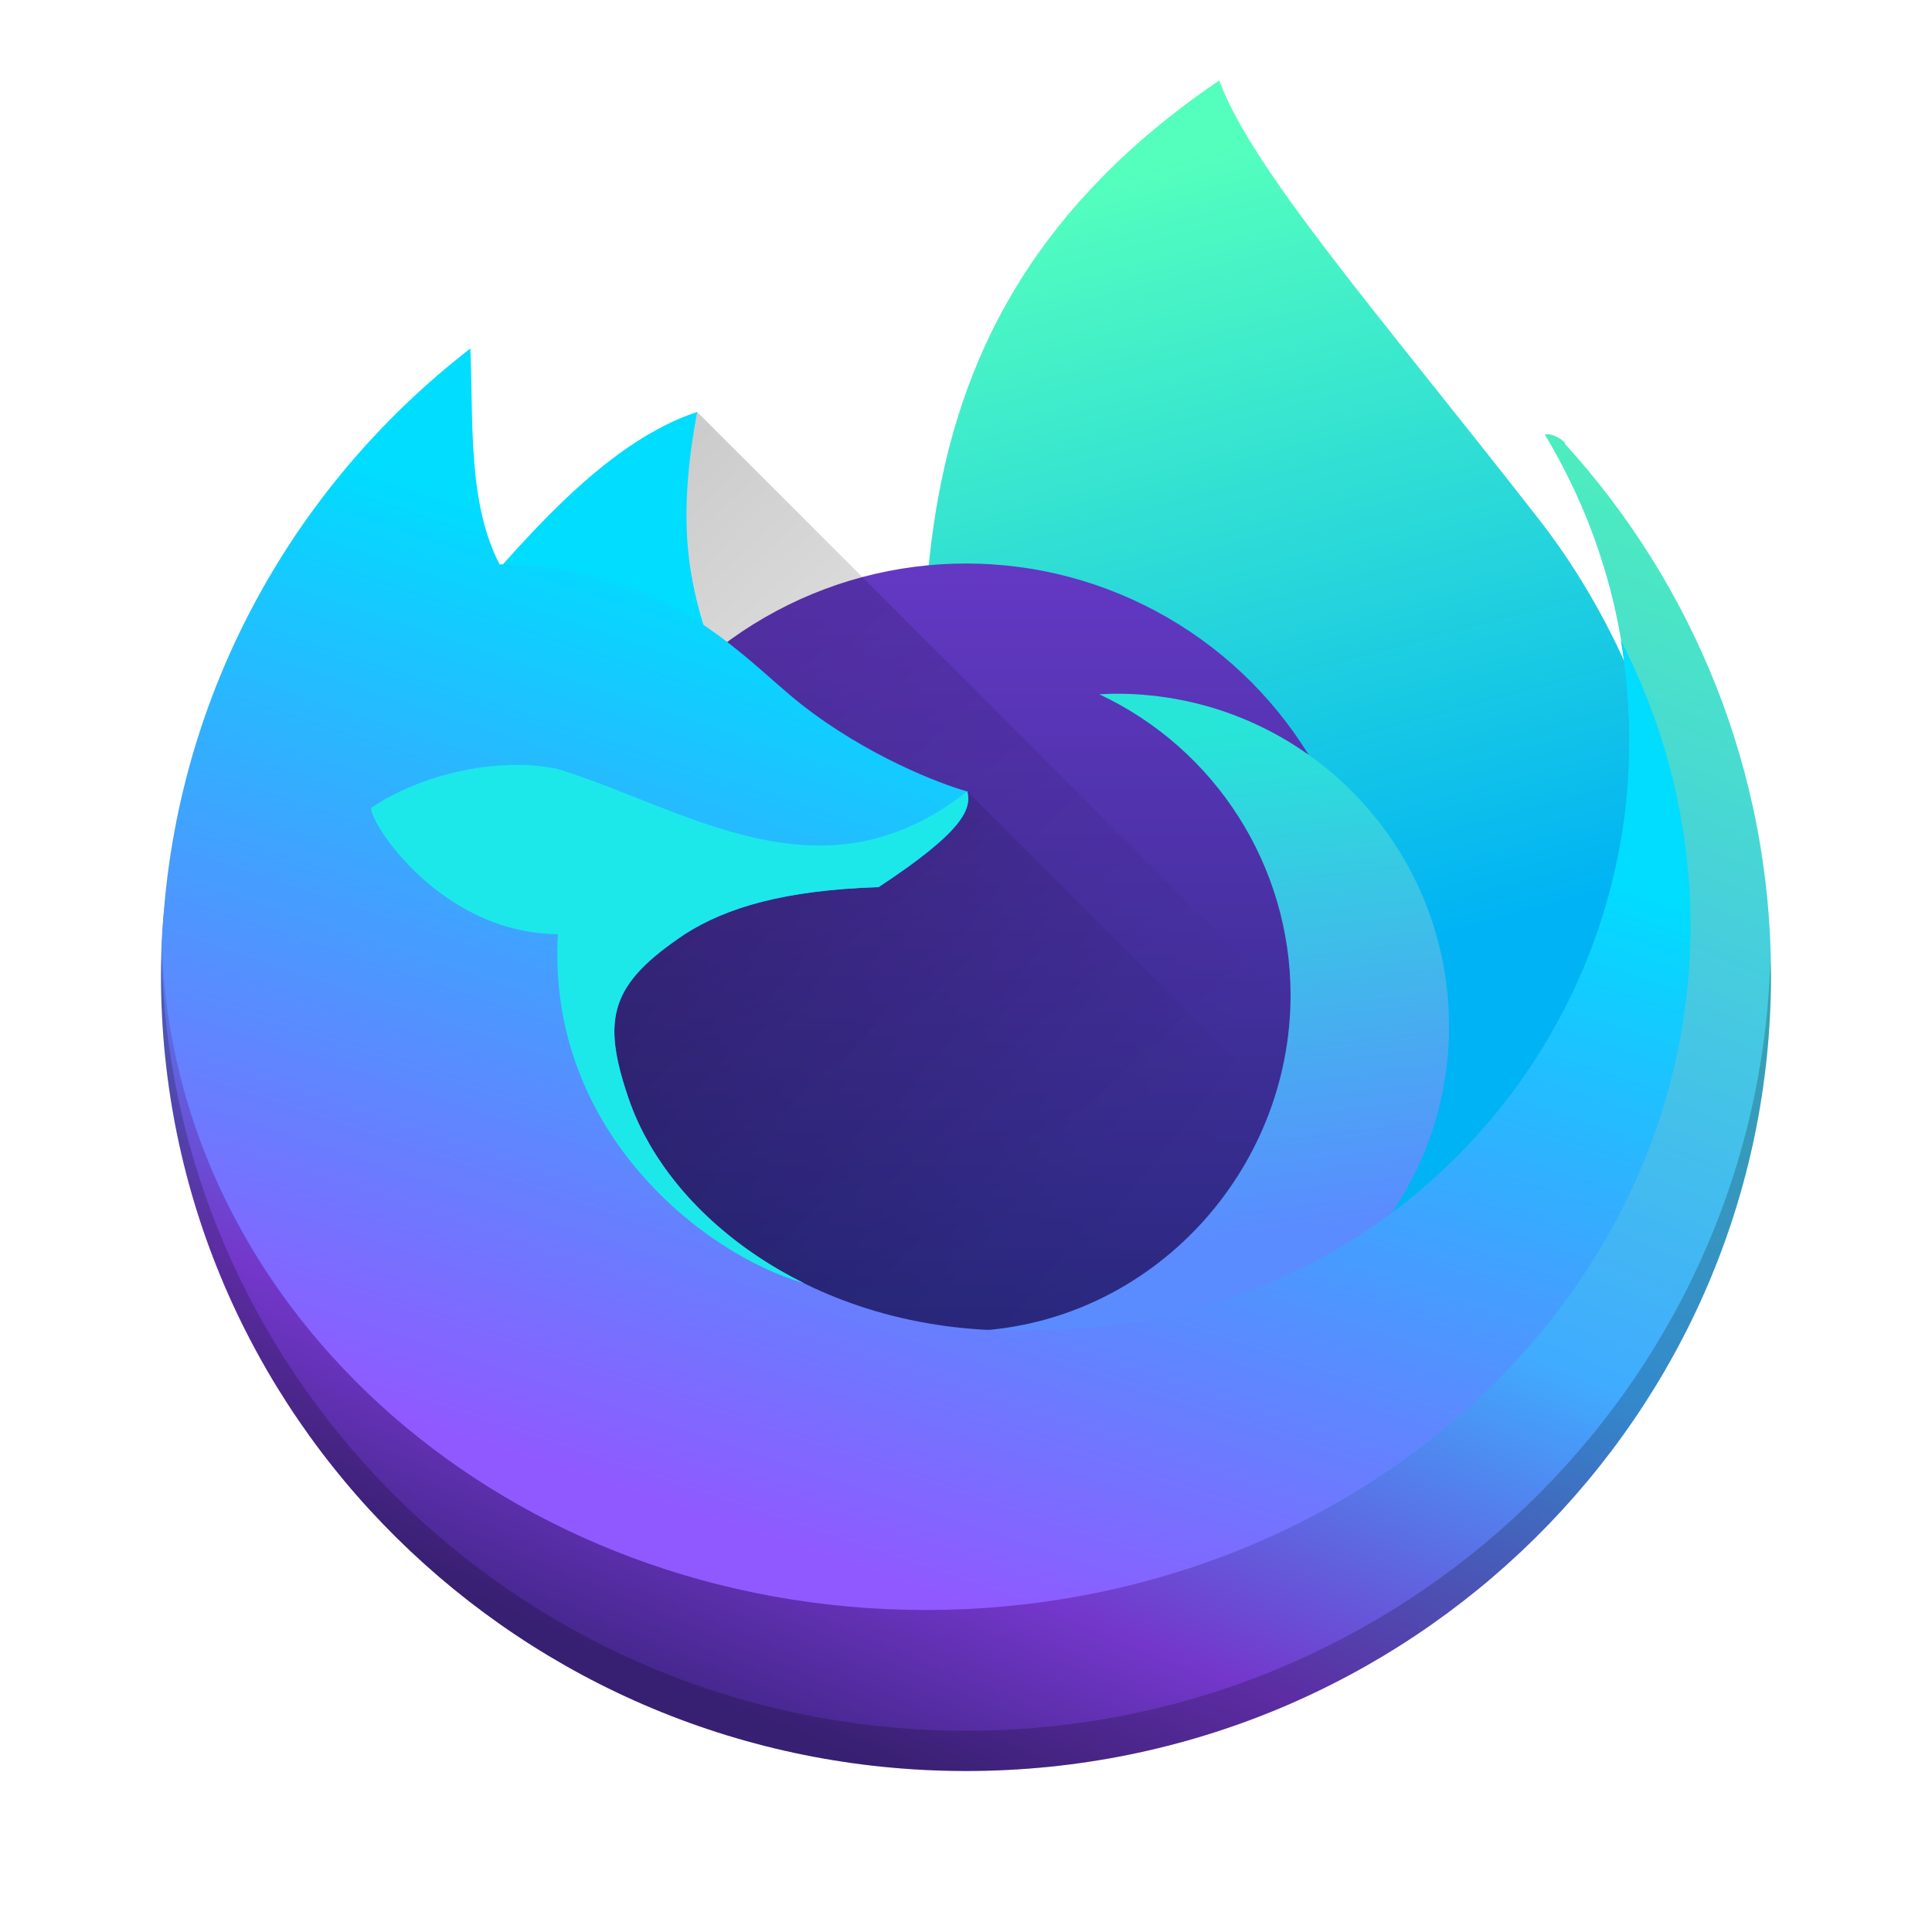 <?xml version="1.0" encoding="UTF-8" standalone="no"?>
<svg
   width="48"
   height="48"
   version="1"
   id="svg23"
   sodipodi:docname="firefox-aurora.svg"
   inkscape:version="1.1 (c4e8f9ed74, 2021-05-24)"
   xmlns:inkscape="http://www.inkscape.org/namespaces/inkscape"
   xmlns:sodipodi="http://sodipodi.sourceforge.net/DTD/sodipodi-0.dtd"
   xmlns:xlink="http://www.w3.org/1999/xlink"
   xmlns="http://www.w3.org/2000/svg"
   xmlns:svg="http://www.w3.org/2000/svg"
   xmlns:rdf="http://www.w3.org/1999/02/22-rdf-syntax-ns#"
   xmlns:cc="http://creativecommons.org/ns#"
   xmlns:dc="http://purl.org/dc/elements/1.1/">
  <defs
     id="defs27">
    <linearGradient
       id="linearGradient855"
       inkscape:collect="always">
      <stop
         id="stop851"
         offset="0"
         style="stop-color:#5a8cff;stop-opacity:1" />
      <stop
         id="stop853"
         offset="1"
         style="stop-color:#27e6d7;stop-opacity:1" />
    </linearGradient>
    <linearGradient
       inkscape:collect="always"
       id="linearGradient847">
      <stop
         style="stop-color:#00ddff;stop-opacity:1"
         offset="0"
         id="stop843" />
      <stop
         style="stop-color:#00ddff;stop-opacity:1"
         offset="1"
         id="stop845" />
    </linearGradient>
    <linearGradient
       inkscape:collect="always"
       id="linearGradient906">
      <stop
         style="stop-color:#45278d;stop-opacity:1"
         offset="0"
         id="stop902" />
      <stop
         style="stop-color:#7437cb;stop-opacity:1"
         offset="0.15"
         id="stop2836" />
      <stop
         style="stop-color:#40abff;stop-opacity:1"
         offset="0.426"
         id="stop2258" />
      <stop
         style="stop-color:#4cedbe;stop-opacity:1"
         offset="1"
         id="stop904" />
    </linearGradient>
    <linearGradient
       inkscape:collect="always"
       id="linearGradient890">
      <stop
         style="stop-color:#00b3f4;stop-opacity:1"
         offset="0"
         id="stop886" />
      <stop
         style="stop-color:#54ffbd;stop-opacity:1"
         offset="1"
         id="stop888" />
    </linearGradient>
    <linearGradient
       inkscape:collect="always"
       id="linearGradient882">
      <stop
         style="stop-color:#9059ff;stop-opacity:1"
         offset="0"
         id="stop878" />
      <stop
         style="stop-color:#00ddff;stop-opacity:1"
         offset="1"
         id="stop880" />
    </linearGradient>
    <linearGradient
       inkscape:collect="always"
       id="linearGradient874">
      <stop
         style="stop-color:#28287d;stop-opacity:1"
         offset="0"
         id="stop870" />
      <stop
         style="stop-color:#6338c3;stop-opacity:1"
         offset="1"
         id="stop872" />
    </linearGradient>
    <linearGradient
       inkscape:collect="always"
       xlink:href="#linearGradient992"
       id="linearGradient994"
       x1="14.81"
       y1="13.508"
       x2="28.241"
       y2="28.001"
       gradientUnits="userSpaceOnUse"
       gradientTransform="translate(0.065,-0.413)" />
    <linearGradient
       inkscape:collect="always"
       id="linearGradient992">
      <stop
         style="stop-color:#000000;stop-opacity:1;"
         offset="0"
         id="stop988" />
      <stop
         style="stop-color:#000000;stop-opacity:0;"
         offset="1"
         id="stop990" />
    </linearGradient>
    <linearGradient
       gradientTransform="translate(-0.028,-0.479)"
       inkscape:collect="always"
       xlink:href="#linearGradient992"
       id="linearGradient1010"
       x1="13.322"
       y1="21.812"
       x2="27.079"
       y2="32.787"
       gradientUnits="userSpaceOnUse" />
    <linearGradient
       inkscape:collect="always"
       xlink:href="#linearGradient874"
       id="linearGradient876"
       x1="24.228"
       y1="33.066"
       x2="24.228"
       y2="14.315"
       gradientUnits="userSpaceOnUse" />
    <linearGradient
       inkscape:collect="always"
       xlink:href="#linearGradient882"
       id="linearGradient884"
       x1="21.856"
       y1="39.164"
       x2="28.85"
       y2="18.103"
       gradientUnits="userSpaceOnUse" />
    <linearGradient
       inkscape:collect="always"
       xlink:href="#linearGradient890"
       id="linearGradient892"
       x1="35.635"
       y1="23.345"
       x2="30.353"
       y2="3.635"
       gradientUnits="userSpaceOnUse" />
    <linearGradient
       inkscape:collect="always"
       xlink:href="#linearGradient855"
       id="linearGradient900"
       x1="31.223"
       y1="30.57"
       x2="29.698"
       y2="18.118"
       gradientUnits="userSpaceOnUse" />
    <linearGradient
       inkscape:collect="always"
       xlink:href="#linearGradient906"
       id="linearGradient908"
       x1="23.995"
       y1="44.922"
       x2="38.381"
       y2="10.799"
       gradientUnits="userSpaceOnUse" />
    <linearGradient
       inkscape:collect="always"
       xlink:href="#linearGradient847"
       id="linearGradient849"
       x1="14.953"
       y1="15.01"
       x2="17.321"
       y2="10.235"
       gradientUnits="userSpaceOnUse" />
  </defs>
  <sodipodi:namedview
     pagecolor="#ffffff"
     bordercolor="#666666"
     borderopacity="1"
     objecttolerance="10"
     gridtolerance="10"
     guidetolerance="10"
     inkscape:pageopacity="0"
     inkscape:pageshadow="2"
     inkscape:window-width="1920"
     inkscape:window-height="1018"
     id="namedview25"
     showgrid="false"
     inkscape:zoom="13.01"
     inkscape:cx="7.4558032"
     inkscape:cy="23.981553"
     inkscape:window-x="0"
     inkscape:window-y="0"
     inkscape:window-maximized="1"
     inkscape:current-layer="svg23"
     inkscape:pagecheckerboard="0" />
  <path
     style="fill:url(#linearGradient892);fill-opacity:1"
     d="m 30.289,2 c 0.844,2.246 3.895,5.714 7.919,10.868 3.408,4.365 3.799,9.235 5.059,13.614 L 33.797,34.632 23.1,23.651 C 23.052,16.351 21.3,8.11 30.289,2 Z"
     id="path4" />
  <circle
     style="fill:url(#linearGradient876);fill-opacity:1"
     cx="24"
     cy="24"
     r="10"
     id="circle10" />
  <path
     inkscape:connector-curvature="0"
     style="opacity:0.2;fill:url(#linearGradient1010);fill-opacity:1;stroke:none;stroke-width:4;stroke-linecap:round;stroke-linejoin:round;stroke-miterlimit:4;stroke-dasharray:none;stroke-dashoffset:0;stroke-opacity:1;paint-order:normal"
     d="m 24.033,19.661 -10.738,1.672 -1.502,10.568 11.586,11.586 c 6.644,0.209 12.756,-2.865 16.578,-7.902 z"
     id="path999" />
  <path
     style="opacity:0.2;fill:url(#linearGradient994);fill-opacity:1;stroke:none;stroke-width:4;stroke-linecap:round;stroke-linejoin:round;stroke-miterlimit:4;stroke-dasharray:none;stroke-dashoffset:0;stroke-opacity:1;paint-order:normal"
     d="M 17.321,10.235 5.081,22.476 26.091,43.485 c 6.27,-0.624 11.82,-4.176 15.055,-9.426 z"
     id="rect954"
     inkscape:connector-curvature="0" />
  <path
     style="fill:url(#linearGradient849);fill-opacity:1"
     d="m 10.956,15.714 c 1.389,-1.379 3.658,-4.589 6.365,-5.479 -0.727,3.876 0.216,5.108 0.685,7.09 L 13.655,16.197 Z"
     id="path8" />
  <path
     style="fill:url(#linearGradient900);fill-opacity:1"
     d="m 27.739,17.235 c -0.142,0.001 -0.284,0.006 -0.426,0.015 2.896,1.36 4.747,4.269 4.751,7.468 -0.002,4.396 -3.446,8.121 -7.836,8.348 1.098,0.519 2.296,0.69 3.511,0.693 4.563,4.1e-5 8.262,-3.699 8.262,-8.262 4.1e-5,-4.563 -3.699,-8.262 -8.262,-8.262 z"
     id="path12" />
  <path
     id="ellipse841"
     style="fill:url(#linearGradient908);fill-opacity:1"
     d="M 11.384,16.907 C 6.705,20.525 4,17.908 4,24.234 4,35.15 12.954,44 24,44 c 11.046,0 20,-8.85 20,-19.766 0,-5.082 -1.941,-9.717 -5.13,-13.219 0.071,-0.003 -0.298,-0.287 -0.489,-0.216 1.333,2.21 2.101,4.8 2.101,7.569 0,8.104 -4.507,16.132 -12.61,16.132 -5.205,0.253 -12.138,-3.075 -13.206,-6.189 -0.689,-2.009 -0.515,-4.265 1.359,-5.514 1.017,-0.646 2.501,-1.284 4.848,-1.358 2.144,-1.41 1.101,-1.25 0.998,-1.676 -0.666,-0.182 -1.848,-0.434 -3.48,-1.718 -1.446,-1.138 -2.117,-1.569 -6.33,-1.609 -0.796,-1.533 -0.597,2.292 -0.675,0.472 z" />
  <path
     style="fill:url(#linearGradient884);fill-opacity:1"
     d="M 11.686,8.658 C 7.207,12.121 4.268,17.432 4.023,23.428 4.28,32.617 12.668,40 23,40 c 10.493,0 19,-7.611 19,-17 0,-2.53 -0.622,-4.93 -1.73,-7.088 0.135,0.799 0.213,1.617 0.213,2.455 0,8.104 -6.57,14.674 -14.674,14.674 -5.205,0.253 -9.12,-2.623 -10.188,-5.736 -0.689,-2.009 -0.463,-2.857 1.41,-4.105 1.017,-0.646 2.45,-1.083 4.797,-1.158 2.144,-1.41 2.308,-1.952 2.205,-2.379 -0.666,-0.182 -2.503,-0.887 -4.135,-2.172 C 18.453,16.352 16.625,14.059 12.412,14.02 11.616,12.487 11.764,10.478 11.686,8.658 Z"
     id="path17" />
  <path
     style="fill:#1ce8e9;fill-opacity:1"
     d="m 12.936,19.006 c -1.361,-0.03 -2.793,0.437 -3.703,1.058 -0.163,0.163 1.585,3.114 4.627,3.146 -0.282,4.907 3.641,7.958 6.107,8.668 l 7.48e-4,-0.002 c -6.54e-4,-3.36e-4 -0.001,-7.57e-4 -0.002,-0.001 -0.199,-0.099 -0.392,-0.202 -0.58,-0.31 -0.018,-0.01 -0.035,-0.02 -0.052,-0.031 -0.105,-0.061 -0.208,-0.124 -0.31,-0.189 -0.02,-0.013 -0.04,-0.025 -0.06,-0.038 -0.102,-0.065 -0.201,-0.132 -0.299,-0.2 -0.015,-0.011 -0.031,-0.021 -0.046,-0.032 -0.056,-0.04 -0.112,-0.079 -0.167,-0.12 -0.108,-0.079 -0.213,-0.16 -0.316,-0.243 -0.024,-0.02 -0.049,-0.039 -0.073,-0.059 -0.073,-0.06 -0.144,-0.12 -0.215,-0.181 -0.034,-0.03 -0.068,-0.06 -0.102,-0.09 -0.049,-0.044 -0.097,-0.088 -0.144,-0.132 -0.046,-0.043 -0.091,-0.086 -0.136,-0.13 -0.037,-0.036 -0.073,-0.072 -0.109,-0.108 -0.052,-0.053 -0.104,-0.106 -0.154,-0.16 -9.72e-4,-0.001 -0.002,-0.002 -0.003,-0.003 -0.031,-0.033 -0.062,-0.067 -0.092,-0.1 -0.043,-0.047 -0.085,-0.095 -0.127,-0.143 -0.033,-0.038 -0.065,-0.075 -0.097,-0.114 -0.042,-0.051 -0.084,-0.102 -0.124,-0.153 -0.023,-0.029 -0.046,-0.058 -0.069,-0.087 -0.051,-0.066 -0.1,-0.133 -0.149,-0.2 -0.019,-0.027 -0.038,-0.053 -0.057,-0.08 -0.05,-0.071 -0.099,-0.143 -0.146,-0.216 -0.013,-0.02 -0.025,-0.04 -0.038,-0.06 -0.047,-0.073 -0.093,-0.147 -0.136,-0.221 -0.009,-0.016 -0.018,-0.032 -0.027,-0.047 -0.044,-0.076 -0.086,-0.153 -0.127,-0.23 -0.007,-0.014 -0.015,-0.028 -0.023,-0.043 -0.042,-0.082 -0.083,-0.164 -0.121,-0.246 -0.008,-0.017 -0.016,-0.035 -0.024,-0.052 -0.038,-0.083 -0.074,-0.165 -0.107,-0.249 -0.005,-0.013 -0.01,-0.026 -0.016,-0.04 -0.035,-0.088 -0.069,-0.177 -0.099,-0.266 -0.689,-2.009 -0.464,-2.857 1.409,-4.106 1.017,-0.646 2.451,-1.082 4.797,-1.157 2.144,-1.41 2.308,-1.954 2.205,-2.381 -3.616,2.866 -6.993,0.423 -10.173,-0.552 -0.299,-0.064 -0.61,-0.097 -0.924,-0.104 z"
     id="path19" />
  <path
     style="opacity:0.2;fill:#000000"
     d="M 4.014,23.77 C 4.01,23.926 4,24.065 4,24.234 4,35.151 12.954,44 24,44 35.046,44 44,35.151 44,24.234 44,24.119 43.986,24.006 43.984,23.891 43.633,34.502 34.823,43 24,43 13.136,43 4.302,34.438 4.014,23.77 Z"
     id="path865"
     inkscape:connector-curvature="0"
     sodipodi:nodetypes="cssscsc" />
</svg>

